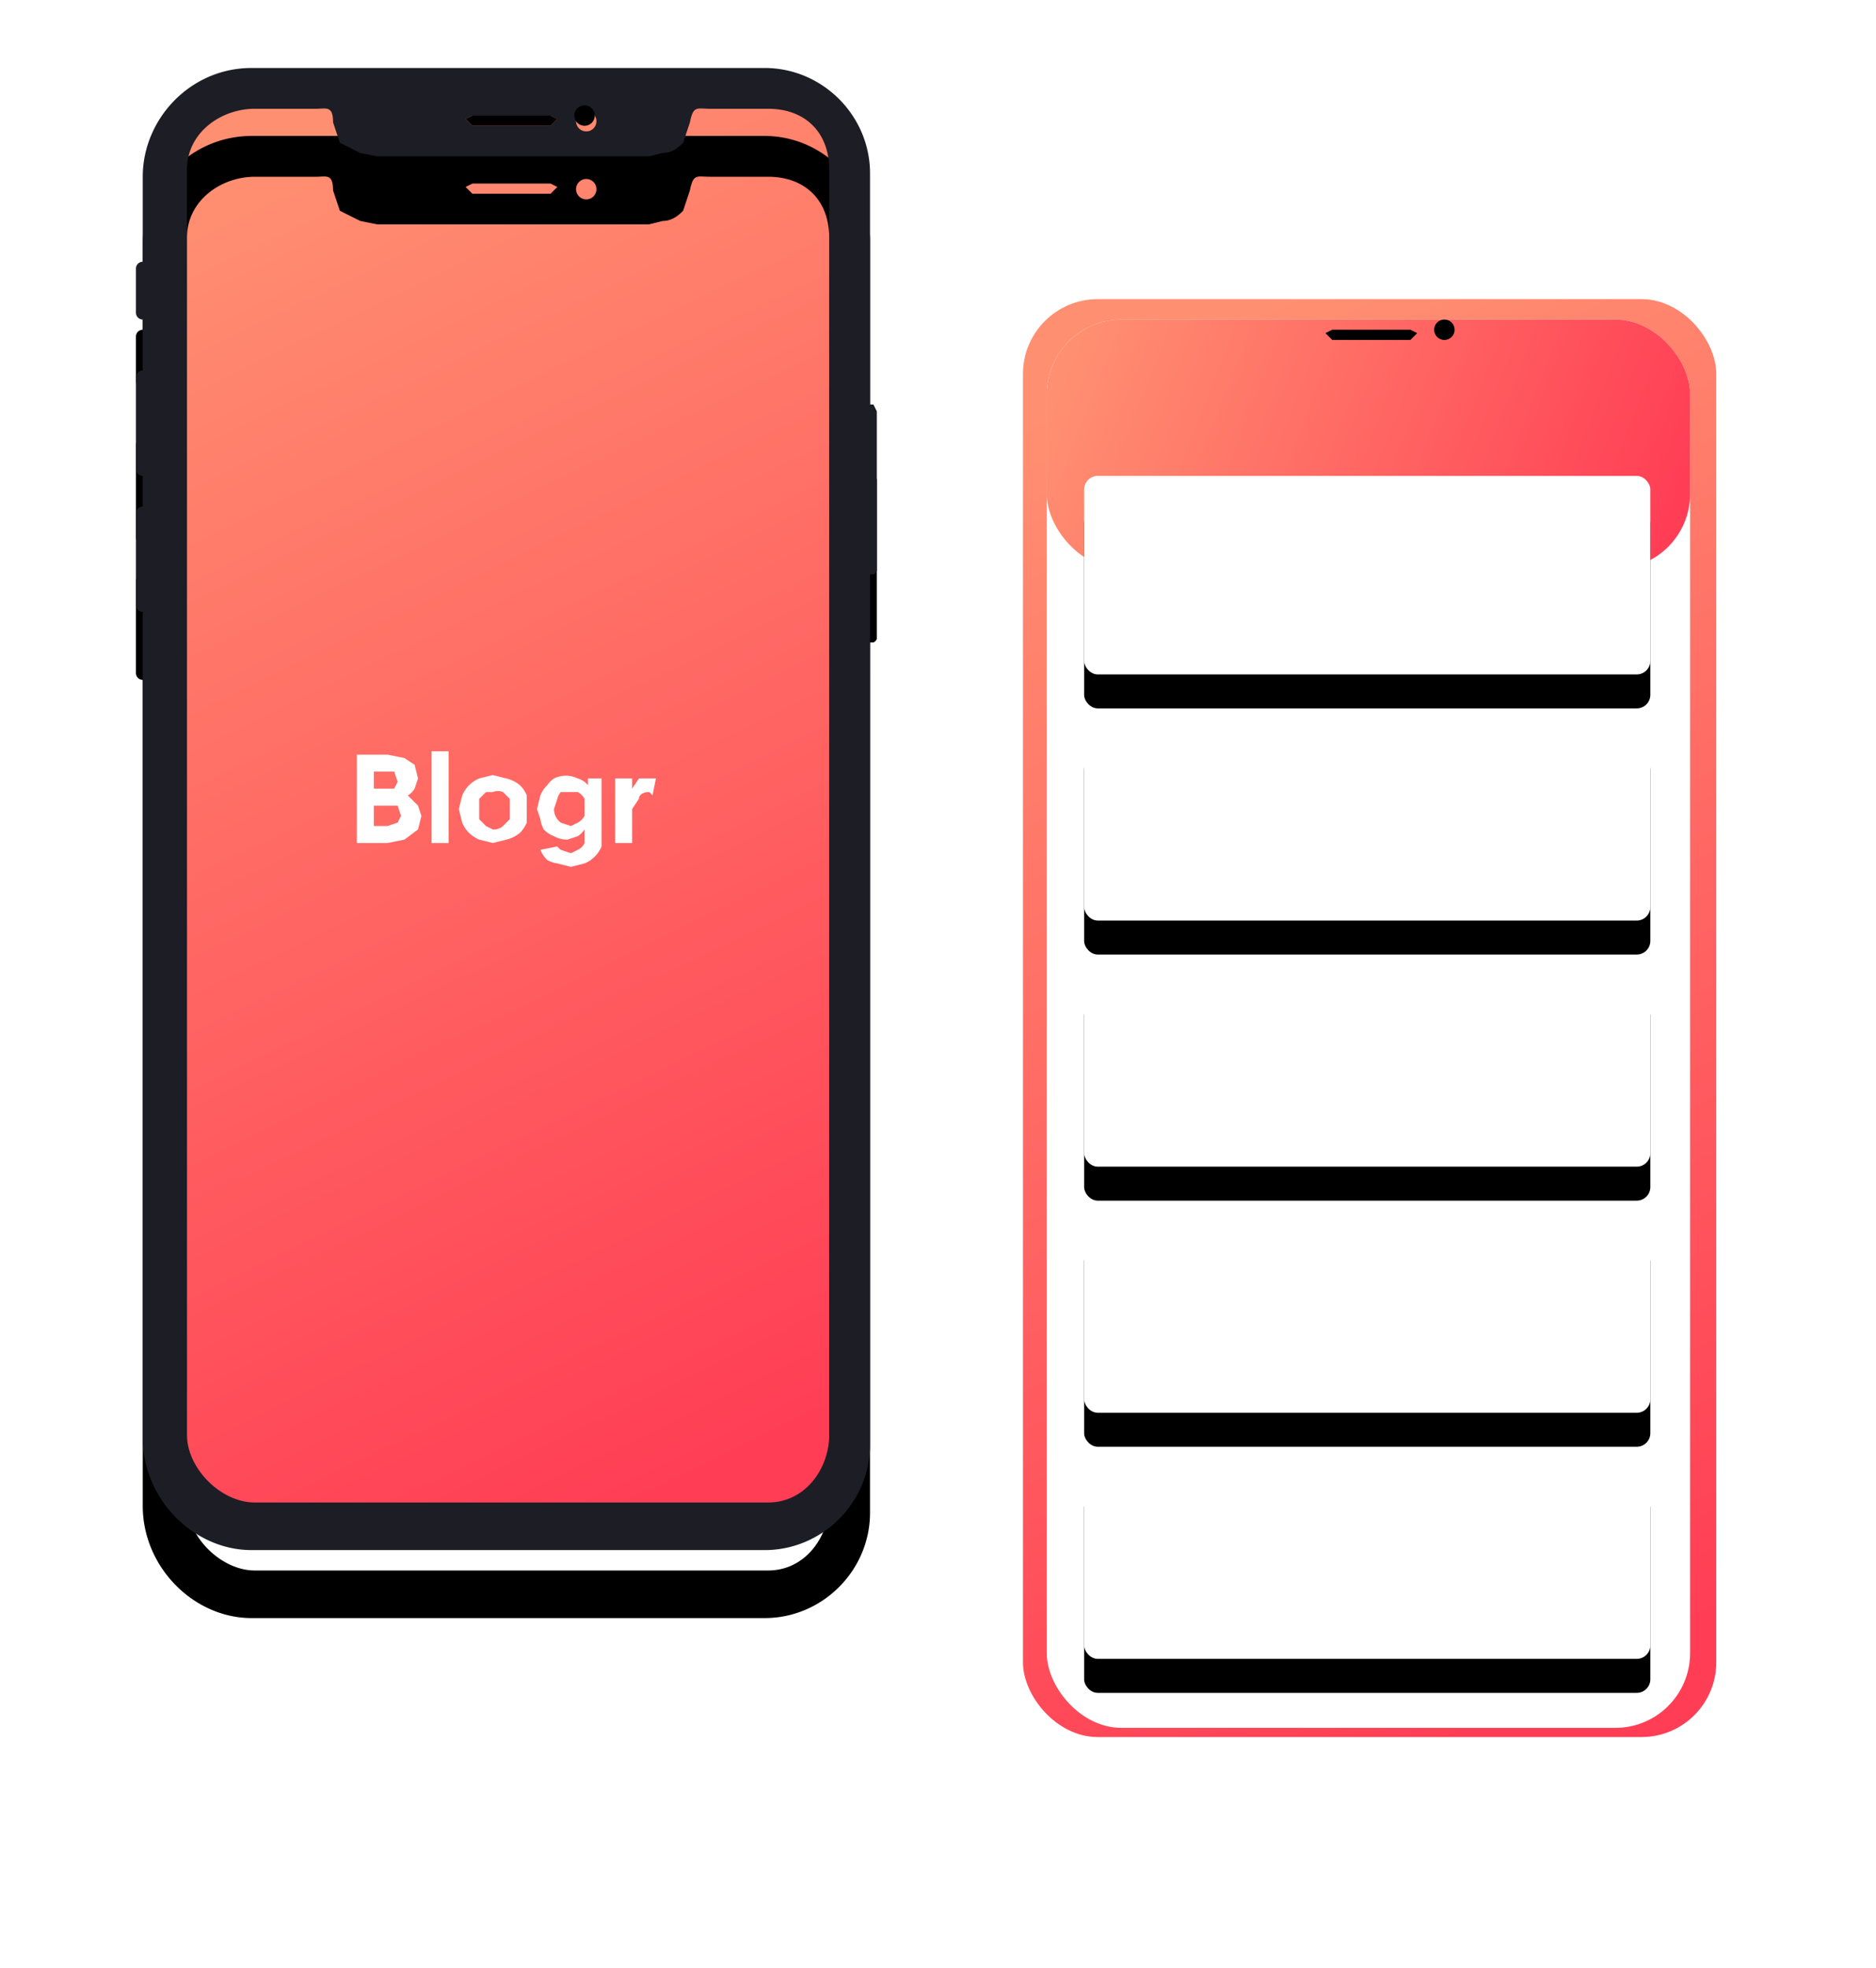 <svg xmlns="http://www.w3.org/2000/svg" xmlns:xlink="http://www.w3.org/1999/xlink" width="552" height="579"><defs><rect id="h" width="166.6" height="58.4" rx="4"/><rect id="i" y="72.4" width="166.6" height="58.4" rx="4"/><rect id="j" y="144.8" width="166.6" height="58.4" rx="4"/><rect id="k" y="217.2" width="166.6" height="58.4" rx="4"/><rect id="l" y="289.6" width="166.6" height="58.4" rx="4"/><path d="M204 402c0 10-7 20-18 20H35c-10 0-20-10-20-20V30c0-11 10-18 20-18h18c3 0 5-1 5 4l2 6 6 3 5 1h80l4-1c3 0 5-2 6-3l2-6c1-5 2-4 6-4h17c11 0 18 7 18 18v372zM99 14h23l2 1-2 2H99l-2-2 2-1zm36 0a3 3 0 11-5 0 3 3 0 015 0zm81 85V31c0-17-14-31-31-31H34C16 0 2 15 2 32v25a2 2 0 00-2 2v13a2 2 0 002 2v15a2 2 0 00-2 2v27a2 2 0 002 2v9a2 2 0 00-2 2v27a2 2 0 002 2v243c0 18 15 33 32 33h151c17 0 31-14 31-31V149h1a2 2 0 001-1v-47l-1-2h-1z" id="d"/><path id="b" d="M65 228v-26h9l5 1 3 2 1 4-1 3a6 6 0 01-2 2l3 3 1 3-1 4-4 3-5 1h-9zm5-21v5h6l1-2-1-3h-6zm0 16h4l3-1 1-2-1-3h-7v6zm17 5v-27h5v27h-5zm18 0l-4-1a10 10 0 01-3-2 9 9 0 01-2-3l-1-4 1-4a10 10 0 012-3 10 10 0 013-2l4-1 4 1a10 10 0 014 2 9 9 0 012 3v8a10 10 0 01-2 3 10 10 0 01-4 2l-4 1zm0-4a4 4 0 003-1l2-2v-3-3l-2-2a4 4 0 00-3 0h-2l-2 2v6l2 2 2 1zm22 3a8 8 0 01-4-1 8 8 0 01-3-2 9 9 0 01-1-3l-1-3 1-4a9 9 0 012-3 9 9 0 012-2 8 8 0 017 0 6 6 0 013 2v-2h4v20a9 9 0 01-2 3 9 9 0 01-3 2l-4 1-4-1a9 9 0 01-3-1 9 9 0 01-2-3l5-1a5 5 0 001 1l3 1 2-1a4 4 0 002-2v-4a7 7 0 01-2 2l-3 1zm1-4l2-1a5 5 0 002-2v-2-3a5 5 0 00-2-2h-5a5 5 0 00-1 2l-1 3a5 5 0 002 4l3 1zm13 5v-19h5v3l2-3h3a6 6 0 011 0h1l-1 5a7 7 0 00-1-1c-2 0-3 1-3 2l-2 3v10h-5z"/><path id="e" d="M122 14H99l-2 1 2 2h23l2-2-2-1m10-3a3 3 0 100 6 3 3 0 000-6"/><linearGradient x1="38.4%" y1="0%" x2="61.6%" y2="100%" id="a"><stop stop-color="#ff8f71" offset="0%"/><stop stop-color="#ff3e55" offset="100%"/></linearGradient><linearGradient x1="0%" y1="42.5%" x2="100%" y2="57.5%" id="f"><stop stop-color="#ff8f71" offset="0%"/><stop stop-color="#ff3e55" offset="100%"/></linearGradient><filter x="-32.1%" y="-11.5%" width="164.2%" height="132.2%" id="c"><feOffset dy="20" in="SourceAlpha"/><feGaussianBlur stdDeviation="20"/><feColorMatrix values="0 0 0 0 0.422 0 0 0 0 0.554 0 0 0 0 0.894 0 0 0 0.243 0"/></filter><filter x="-21%" y="-42.8%" width="142%" height="219.8%" id="g"><feOffset dy="10" in="SourceAlpha"/><feGaussianBlur stdDeviation="10"/><feColorMatrix values="0 0 0 0 0.422 0 0 0 0 0.554 0 0 0 0 0.894 0 0 0 0.243 0"/></filter></defs><g fill="none" fill-rule="evenodd"><g transform="translate(40 20)"><rect fill="url(#a)" x="8" y="5" width="204" height="423" rx="22"/><use xlink:href="#b" fill="#fff" fill-rule="nonzero"/><use fill="#000" filter="url(#c)" xlink:href="#d"/><use fill="#1d1d25" xlink:href="#d"/><use xlink:href="#e" fill="#000"/></g><g transform="translate(293 83)"><rect fill="url(#a)" x="8" y="5" width="204" height="423" rx="22"/><rect fill="#fff" x="15" y="11" width="189.3" height="414.3" rx="22"/><rect fill="url(#f)" x="15" y="11" width="189.3" height="73.3" rx="22"/><g transform="translate(26 57)"><use fill="#000" filter="url(#g)" xlink:href="#h"/><use fill="#fff" xlink:href="#h"/><use fill="#000" filter="url(#g)" xlink:href="#i"/><use fill="#fff" xlink:href="#i"/><use fill="#000" filter="url(#g)" xlink:href="#j"/><use fill="#fff" xlink:href="#j"/><use fill="#000" filter="url(#g)" xlink:href="#k"/><use fill="#fff" xlink:href="#k"/><use fill="#000" filter="url(#g)" xlink:href="#l"/><use fill="#fff" xlink:href="#l"/></g><use xlink:href="#b" fill="#fff" fill-rule="nonzero"/><use fill="#000" filter="url(#c)" xlink:href="#P" href="#d"/><use fill="#1d1d25" xlink:href="#P" href="#d"/><use xlink:href="#e" fill="#000"/></g></g></svg>